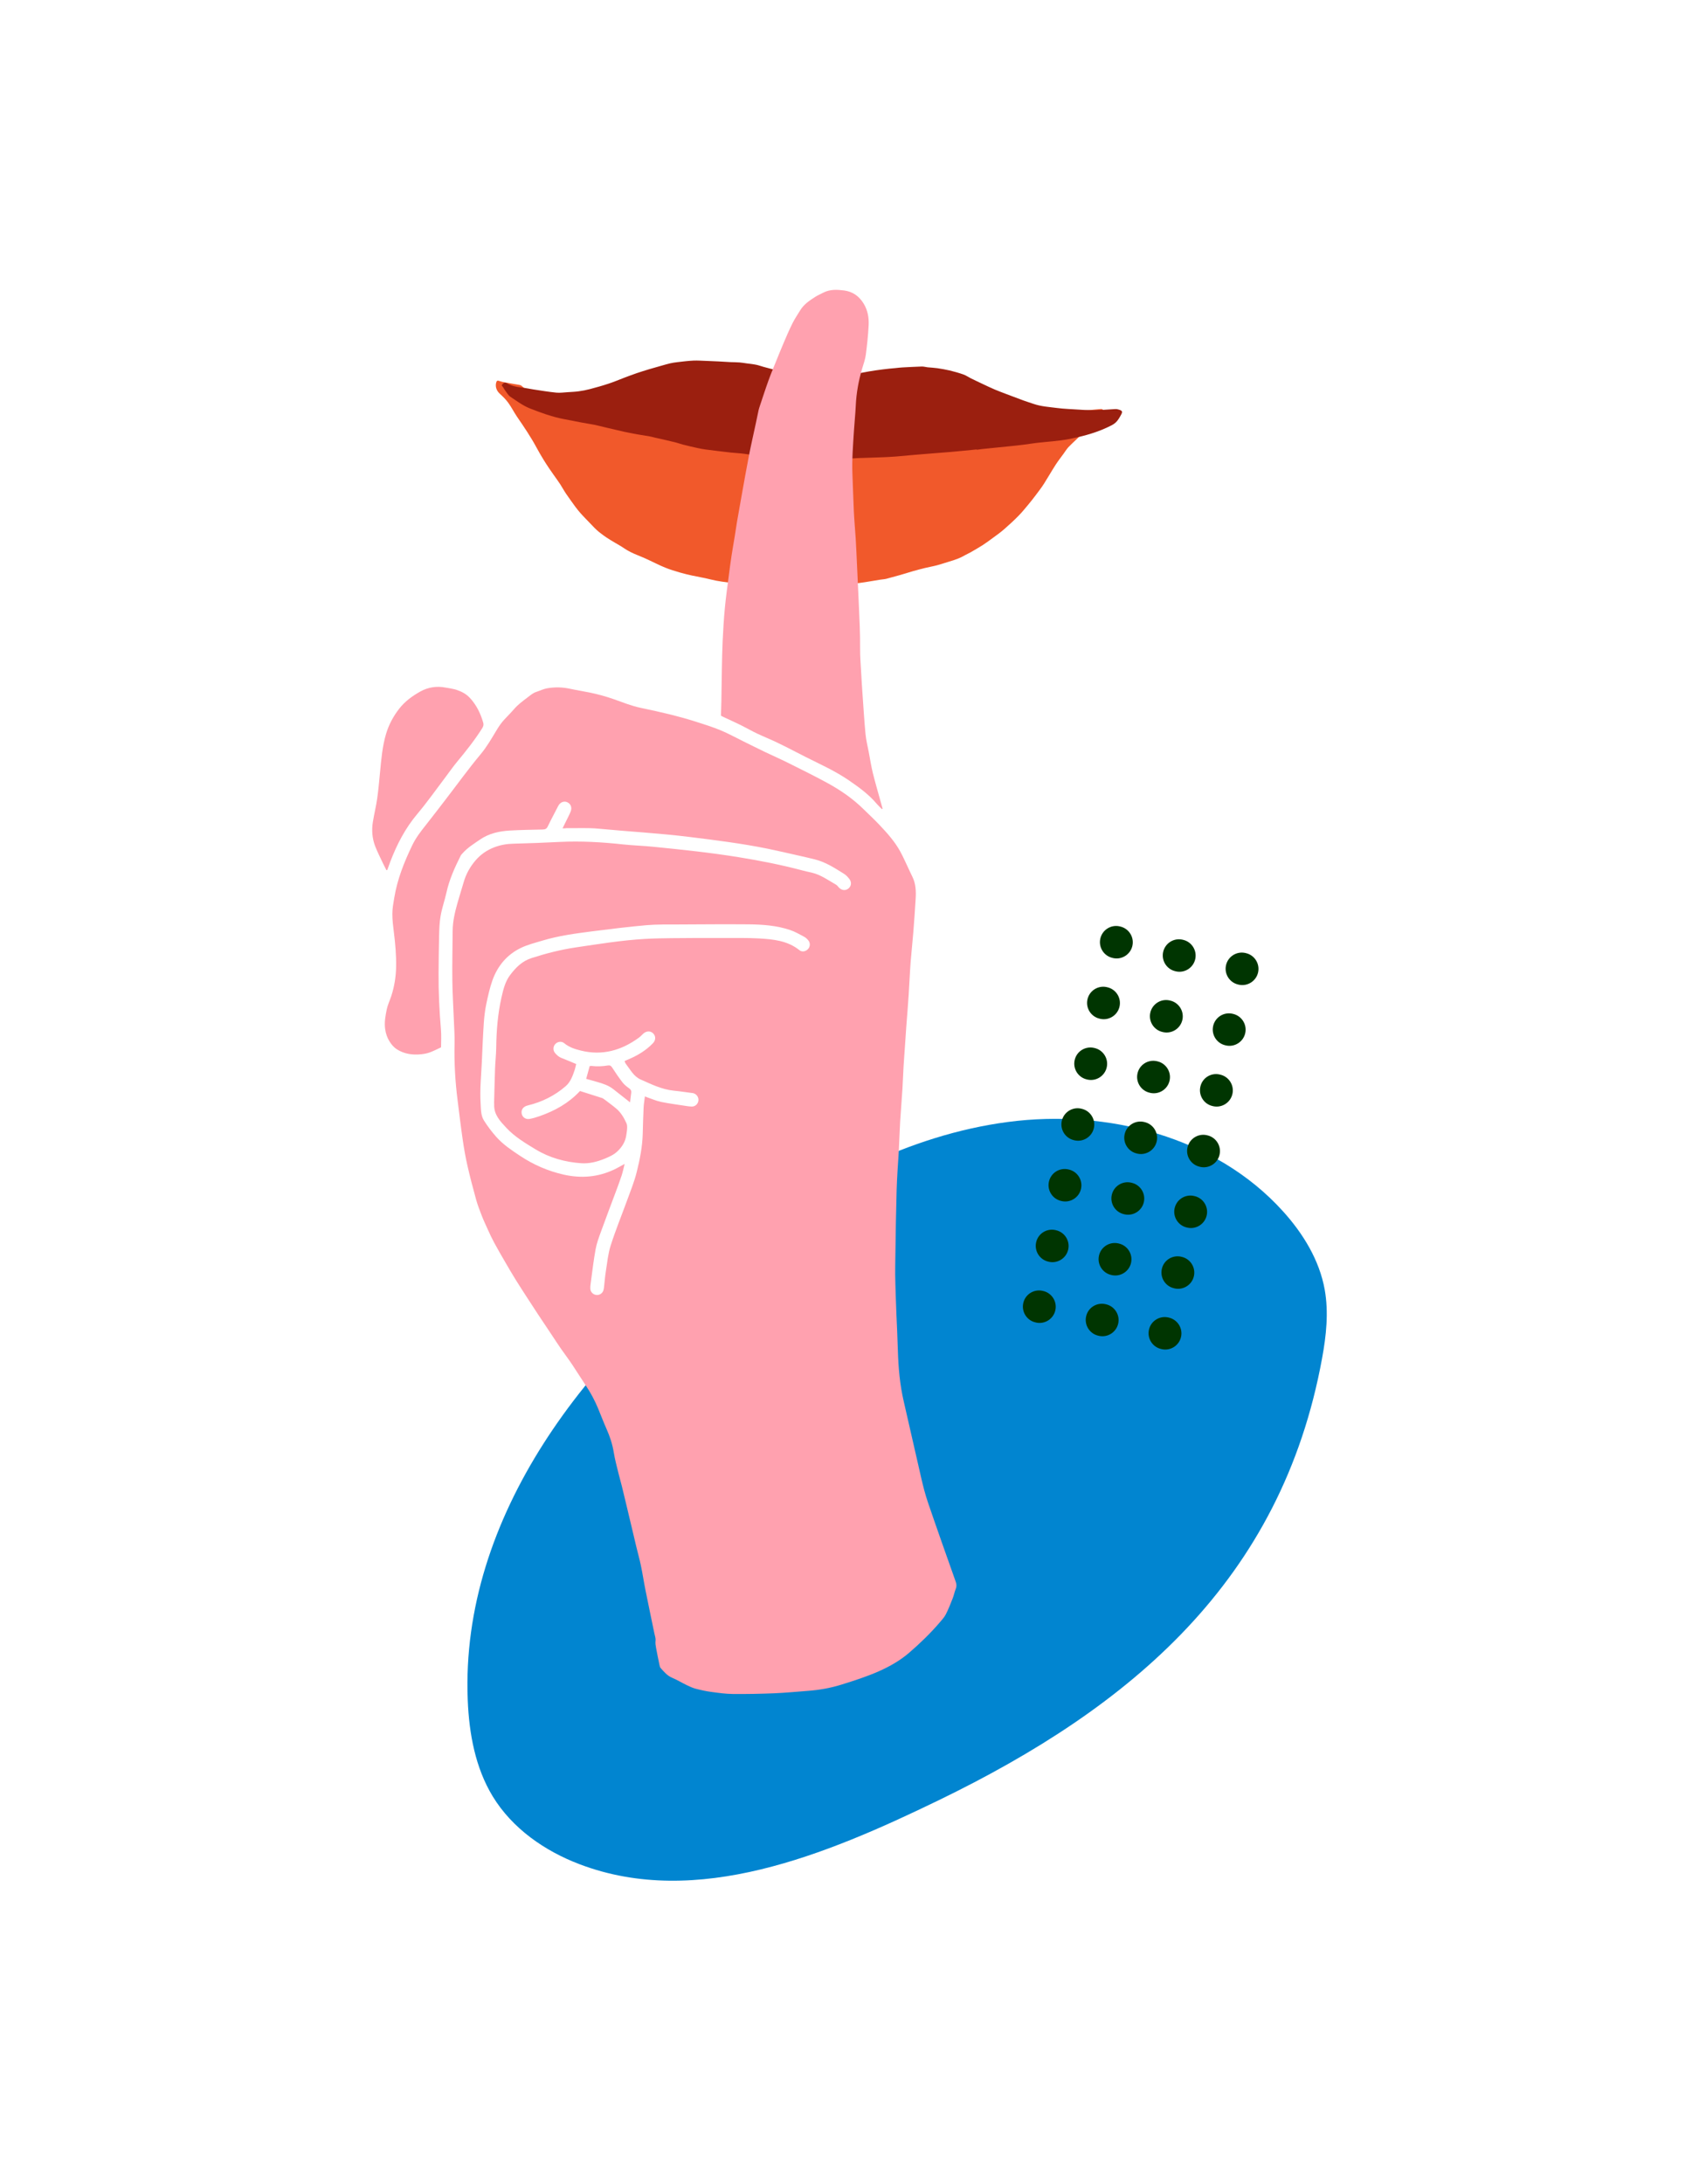 <?xml version="1.0" encoding="utf-8"?>
<!-- Generator: Adobe Illustrator 21.0.0, SVG Export Plug-In . SVG Version: 6.00 Build 0)  -->
<svg version="1.1" xmlns="http://www.w3.org/2000/svg" xmlns:xlink="http://www.w3.org/1999/xlink" x="0px" y="0px" viewBox="0 0 2668.3 3429.1" style="enable-background:new 0 0 2668.3 3429.1;" xml:space="preserve">

<g>
	<path d="M2076.4,2132.5c6.5-35.4,10.4-71.9,4.1-107.4c-8.3-46.5-34.1-88.4-65.7-123.3
		C1909,1784.8,1739,1741.1,1583,1761.7c-156.1,20.5-299.8,97.8-427.2,191.1c-232.4,170.2-433,427.9-421.2,716.7
		c2.1,52.6,11.9,106.2,39.2,151.1c30.7,50.4,81.7,85.9,136.7,106.7c183.6,69.7,386.5-14.7,563.6-100.5
		C1776,2680.4,2012.6,2482.3,2076.4,2132.5z" style="fill:#0185D0;"/>
	<g>
		<path d="M1717.8,1645.3l0.8,0.2c13.7,2.9,22.5,16.4,19.6,30.1c-2.9,13.7-16.4,22.5-30.1,19.6l-0.8-0.2
			c-13.7-2.9-22.5-16.4-19.6-30.1C1690.5,1651.2,1704,1642.4,1717.8,1645.3z" style="fill:#003501;"/>
		<path d="M1816.5,1666.2l0.8,0.2c13.7,2.9,22.5,16.4,19.6,30.1c-2.9,13.7-16.4,22.5-30.1,19.6l-0.8-0.2
			c-13.7-2.9-22.5-16.4-19.6-30.1C1789.2,1672.1,1802.7,1663.3,1816.5,1666.2z" style="fill:#003501;"/>
		<path d="M1915.2,1687.1l0.8,0.2c13.7,2.9,22.5,16.4,19.6,30.1c-2.9,13.7-16.4,22.5-30.1,19.6l-0.8-0.2
			c-13.7-2.9-22.5-16.4-19.6-30.1C1887.9,1692.9,1901.4,1684.1,1915.2,1687.1z" style="fill:#003501;"/>
		<path d="M1737.9,1549.9l0.8,0.2c13.7,2.9,22.5,16.4,19.6,30.1s-16.4,22.5-30.1,19.6l-0.8-0.2
			c-13.7-2.9-22.5-16.4-19.6-30.1C1710.7,1555.8,1724.2,1547,1737.9,1549.9z" style="fill:#003501;"/>
		<path d="M1836.6,1570.8l0.8,0.2c13.7,2.9,22.5,16.4,19.6,30.1c-2.9,13.7-16.4,22.5-30.1,19.6l-0.8-0.2
			c-13.7-2.9-22.5-16.4-19.6-30.1S1822.9,1567.9,1836.6,1570.8z" style="fill:#003501;"/>
		<path d="M1935.3,1591.7l0.8,0.2c13.7,2.9,22.5,16.4,19.6,30.1c-2.9,13.7-16.4,22.5-30.1,19.6l-0.8-0.2
			c-13.7-2.9-22.5-16.4-19.6-30.1C1908.1,1597.6,1921.6,1588.8,1935.3,1591.7z" style="fill:#003501;"/>
		<path d="M1758.1,1454.5l0.8,0.2c13.7,2.9,22.5,16.4,19.6,30.1c-2.9,13.7-16.4,22.5-30.1,19.6l-0.8-0.2
			c-13.7-2.9-22.5-16.4-19.6-30.1C1730.9,1460.4,1744.4,1451.6,1758.1,1454.5z" style="fill:#003501;"/>
		<path d="M1856.8,1475.4l0.8,0.2c13.7,2.9,22.5,16.4,19.6,30.1c-2.9,13.7-16.4,22.5-30.1,19.6l-0.8-0.2
			c-13.7-2.9-22.5-16.4-19.6-30.1C1829.6,1481.3,1843.1,1472.5,1856.8,1475.4z" style="fill:#003501;"/>
		<path d="M1955.5,1496.3l0.8,0.2c13.7,2.9,22.5,16.4,19.6,30.1c-2.9,13.7-16.4,22.5-30.1,19.6l-0.8-0.2
			c-13.7-2.9-22.5-16.4-19.6-30.1C1928.3,1502.2,1941.8,1493.4,1955.5,1496.3z" style="fill:#003501;"/>
		<path d="M1677.4,1836.1l0.8,0.2c13.7,2.9,22.5,16.4,19.6,30.1c-2.9,13.7-16.4,22.5-30.1,19.6l-0.8-0.2
			c-13.7-2.9-22.5-16.4-19.6-30.1C1650.2,1841.9,1663.7,1833.2,1677.4,1836.1z" style="fill:#003501;"/>
		<path d="M1776.1,1856.9l0.8,0.2c13.7,2.9,22.5,16.4,19.6,30.1c-2.9,13.7-16.4,22.5-30.1,19.6l-0.8-0.2
			c-13.7-2.9-22.5-16.4-19.6-30.1C1748.9,1862.8,1762.4,1854,1776.1,1856.9z" style="fill:#003501;"/>
		<path d="M1874.8,1877.8l0.8,0.2c13.7,2.9,22.5,16.4,19.6,30.1c-2.9,13.7-16.4,22.5-30.1,19.6l-0.8-0.2
			c-13.7-2.9-22.5-16.4-19.6-30.1C1847.6,1883.7,1861.1,1874.9,1874.8,1877.8z" style="fill:#003501;"/>
		<path d="M1697.6,1740.7l0.8,0.2c13.7,2.9,22.5,16.4,19.6,30.1c-2.9,13.7-16.4,22.5-30.1,19.6l-0.8-0.2
			c-13.7-2.9-22.5-16.4-19.6-30.1C1670.4,1746.6,1683.9,1737.8,1697.6,1740.7z" style="fill:#003501;"/>
		<path d="M1796.3,1761.6l0.8,0.2c13.7,2.9,22.5,16.4,19.6,30.1c-2.9,13.7-16.4,22.5-30.1,19.6l-0.8-0.2
			c-13.7-2.9-22.5-16.4-19.6-30.1C1769.1,1767.4,1782.6,1758.7,1796.3,1761.6z" style="fill:#003501;"/>
		<path d="M1895,1782.4l0.8,0.2c13.7,2.9,22.5,16.4,19.6,30.1c-2.9,13.7-16.4,22.5-30.1,19.6l-0.8-0.2
			c-13.7-2.9-22.5-16.4-19.6-30.1C1867.8,1788.3,1881.3,1779.5,1895,1782.4z" style="fill:#003501;"/>
		<path d="M1637.1,2026.8l0.8,0.2c13.7,2.9,22.5,16.4,19.6,30.1c-2.9,13.7-16.4,22.5-30.1,19.6l-0.8-0.2
			c-13.7-2.9-22.5-16.4-19.6-30.1C1609.8,2032.7,1623.3,2023.9,1637.1,2026.8z" style="fill:#003501;"/>
		<path d="M1735.8,2047.7l0.8,0.2c13.7,2.9,22.5,16.4,19.6,30.1c-2.9,13.7-16.4,22.5-30.1,19.6l-0.8-0.2
			c-13.7-2.9-22.5-16.4-19.6-30.1C1708.5,2053.6,1722,2044.8,1735.8,2047.7z" style="fill:#003501;"/>
		<path d="M1834.5,2068.6l0.8,0.2c13.7,2.9,22.5,16.4,19.6,30.1c-2.9,13.7-16.4,22.5-30.1,19.6l-0.8-0.2
			c-13.7-2.9-22.5-16.4-19.6-30.1C1807.2,2074.5,1820.7,2065.7,1834.5,2068.6z" style="fill:#003501;"/>
		<path d="M1657.3,1931.4l0.8,0.2c13.7,2.9,22.5,16.4,19.6,30.1c-2.9,13.7-16.4,22.5-30.1,19.6l-0.8-0.2
			c-13.7-2.9-22.5-16.4-19.6-30.1C1630,1937.3,1643.5,1928.5,1657.3,1931.4z" style="fill:#003501;"/>
		<path d="M1756,1952.3l0.8,0.2c13.7,2.9,22.5,16.4,19.6,30.1c-2.9,13.7-16.4,22.5-30.1,19.6l-0.8-0.2
			c-13.7-2.9-22.5-16.4-19.6-30.1C1728.7,1958.2,1742.2,1949.4,1756,1952.3z" style="fill:#003501;"/>
		<path d="M1854.7,1973.2l0.8,0.2c13.7,2.9,22.5,16.4,19.6,30.1c-2.9,13.7-16.4,22.5-30.1,19.6l-0.8-0.2
			c-13.7-2.9-22.5-16.4-19.6-30.1C1827.4,1979.1,1840.9,1970.3,1854.7,1973.2z" style="fill:#003501;"/>
	</g>
	<g>
		<path d="M1732.2,642.9c-10.4,12.4-20.1,24.5-30.5,35.9c-7.3,8-15.7,15-23.2,22.8c-3.3,3.3-5.7,7.5-8.5,11.3
			c-4.1,5.6-8.4,11.1-12.2,17c-6.3,9.8-12,19.9-18.2,29.6c-4,6.3-8.6,12.2-13.1,18.2c-3.9,5.2-8,10.4-12.2,15.4
			c-4.9,5.9-9.8,11.9-15.2,17.3c-7.1,7.2-14.6,14.1-22.2,20.7c-5.4,4.7-11.2,8.9-17,13.1c-5.5,4.1-11,8.1-16.8,11.9
			c-6.1,3.9-12.5,7.5-18.7,11.1c-2.8,1.6-5.9,2.9-8.7,4.5c-7.7,4.6-16.1,7.5-24.7,10c-6.5,1.9-12.9,4.2-19.4,5.9
			c-6.4,1.7-13,2.8-19.5,4.4c-6.1,1.5-12.1,3.1-18.1,4.8c-6.7,1.9-13.3,4.1-20,6c-7.3,2.1-14.6,4.1-21.9,6c-3.2,0.8-6.5,0.9-9.7,1.4
			c-10.9,1.7-21.8,3.8-32.8,5.2c-9.1,1.2-18.4,1.6-27.5,2.4c-9.3,0.8-18.5,1.8-27.8,2.7c-6.3,0.6-12.7,1.2-19,1.5
			c-10.5,0.5-21.1,1.1-31.6,1.2c-6.7,0.1-13.5-0.7-20.2-1.2c-6.7-0.5-13.5-0.9-20.2-1.5c-7.4-0.6-14.9-1.2-22.3-1.9
			c-9.4-0.9-18.7-2.2-28.1-3.1c-12.7-1.2-25.4-2.7-37.9-5.9c-9.3-2.4-18.8-3.8-28.2-5.9c-6.2-1.4-12.4-2.8-18.5-4.6
			c-8-2.4-16.1-4.7-23.8-7.9c-9.2-3.7-18-8.4-27-12.5c-5.2-2.4-10.5-4.7-15.8-6.8c-7.8-3.1-15.4-6.7-22.3-11.5
			c-4.5-3.1-9.4-5.7-14.2-8.6c-4.2-2.5-8.5-5-12.5-7.7c-4-2.7-7.9-5.5-11.6-8.5c-2.6-2.1-5.1-4.4-7.5-6.8
			c-5.1-5.2-10.1-10.5-15.1-15.7c-2.5-2.7-5.1-5.3-7.5-8.1c-2.5-3-5-6-7.3-9.1c-4.9-6.8-9.9-13.6-14.6-20.5c-3.3-4.8-6-10-9.2-14.9
			c-3.5-5.3-7.2-10.4-10.9-15.6c-2.3-3.4-4.7-6.7-7-10.1c-2.9-4.4-5.8-8.7-8.5-13.2c-3.7-6.1-7.4-12.3-10.8-18.7
			c-9.1-16.9-19.8-32.7-30.6-48.4c-4.9-7.2-8.8-15.1-13.9-22.1c-3.8-5.2-8.6-9.9-13.4-14.3c-5.1-4.6-7.5-11.6-5.3-18.1
			c0.6-1.9,1.5-2.7,3.6-2.1c3.1,1,6.3,1.9,9.5,2.5c7.6,1.4,15.3,2.6,23,4c1.2,0.2,2.6,0.6,3.5,1.4c6.3,5.3,12.4,10.7,18.6,16
			c0.4,0.4,1.1,0.4,1.7,0.5c0.3,0.1,0.6-0.1,0.9-0.1c5.3,0.4,10.4,0.3,15.5-2.2c2.3-1.1,5.6-0.4,8.4,0.1c9.4,1.5,18.7,3.2,28.1,4.8
			c6.7,1.1,13.4,2.1,20,3.1c4.2,0.7,8.5,1.2,12.7,2.1c5,1.1,10,2.3,14.8,4.1c12.4,4.7,24.4,10.3,36.9,14.3
			c8.3,2.7,17.2,3.4,25.9,4.9c6.6,1.1,13.1,2.1,19.7,3.2c7,1.2,13.9,2.3,20.9,3.7c9.9,1.9,19.9,4,29.8,6.1c9.1,2,18.2,4.1,27.2,6.2
			c9.8,2.2,19.6,4.4,29.4,6.5c3.1,0.7,6.3,1,9.4,1.7c3.3,0.7,6.5,1.7,9.8,2.6c13.6,4.1,27.6,4.8,41.6,5.6
			c10.6,0.6,21.3,0.6,31.9,0.8c9.6,0.1,19.2-0.1,28.8,0.2c9.4,0.3,18.8,1.4,28.2,1.6c8.4,0.2,16.8-0.2,25.2-0.5
			c10.5-0.3,21.1-0.9,31.6-1.1c6.8-0.2,13.5-0.1,20.3,0.1c6.8,0.2,13.5,1.1,20.2,1c8.8,0,17.6-0.4,26.3-1c6.4-0.4,12.8-1.3,19.2-2.1
			c6.6-0.8,13.2-1.7,19.8-2.5c7.3-0.9,14.6-1.7,21.9-2.6c6.6-0.8,13.2-1.6,19.8-2.2c7.2-0.6,14.5-1.2,21.7-1.5
			c6.3-0.3,12.7-0.4,19-0.6c6.9-0.2,13.7-0.3,20.6-0.5c7.3-0.2,14.5-0.5,21.8-0.7c6.3-0.2,12.7,0,19-0.4c9.4-0.7,18.7-1.8,28.1-2.9
			c5.9-0.7,11.8-1.5,17.6-2.8c5.9-1.4,11.5-3.4,17.3-5.2c2.6-0.8,5.2-1.7,7.9-2.2c3-0.5,5-1.4,6.7-4.4c2.3-4.1,5.4-8.1,8.8-11.4
			c4.1-4,9.4-4.8,15-3.4c1.1,0.3,2.4-0.3,3.5-0.5c0.5-0.1,1-0.6,1.4-0.5c11.4,2,22.7-0.4,34-1.2c1.3-0.1,2.7-0.2,4-0.3
			C1730.6,642.6,1730.9,642.7,1732.2,642.9z" style="fill:#F1592B;"/>
	</g>
	<g>
		<path d="M1533.9,705.7c-6.3,0.6-12.6,1.3-18.9,1.9c-7.5,0.7-15.1,1.4-22.6,2.1c-9.3,0.8-18.6,1.5-27.9,2.2
			c-9.8,0.8-19.6,1.6-29.4,2.4c-9.3,0.8-18.5,1.7-27.8,2.5c-6.4,0.5-12.9,0.8-19.3,1.1c-6.5,0.3-13.1,0.5-19.6,0.7
			c-7.2,0.2-14.3,0.4-21.5,0.7c-7.9,0.4-15.8,0.9-23.6,1.3c-7.2,0.4-14.3,1-21.5,1.3c-6.7,0.3-13.5,0.6-20.3,0.5
			c-7.4-0.1-14.7-0.4-22.1-0.7c-6.5-0.3-13.1-0.6-19.6-1.1c-7.4-0.6-14.9-1.4-22.3-2c-3.8-0.3-7.6-0.5-11.3-0.8
			c-4.2-0.4-8.4-0.6-12.5-1.2c-8.4-1.3-16.7-3-25.1-4.1c-6.9-0.9-13.9-1.2-20.8-1.9c-6.8-0.7-13.6-1.6-20.4-2.4
			c-6.4-0.8-12.8-1.5-19.2-2.4c-4.2-0.6-8.5-1.4-12.7-2.3c-7.8-1.7-15.6-3.5-23.3-5.5c-4.3-1.1-8.4-2.7-12.7-3.7
			c-10.2-2.5-20.5-4.8-30.8-7.1c-3.3-0.8-6.5-1.7-9.9-2.3c-5.7-1-11.5-1.8-17.3-2.8c-7.1-1.3-14.1-2.6-21.1-4.1
			c-9.9-2.2-19.7-4.6-29.6-6.9c-5.3-1.2-10.5-2.7-15.8-3.8c-7.1-1.4-14.3-2.5-21.4-3.8c-9-1.7-17.9-3.6-26.8-5.2
			c-19-3.5-37.1-10.1-54.8-17.1c-10.8-4.3-20.5-11.6-30.3-18.1c-3.3-2.2-5.4-6.1-7.9-9.3c-1.4-1.9-2.6-3.9-3.8-6
			c-0.8-1.3-3.1-2.4-1-4.4c1.8-1.7,3.4-3.7,6.6-1.9c7.1,4.2,14.9,6.1,23.1,6.9c6.4,0.7,12.8,2.1,19.1,3.1c11.9,1.8,23.9,3.8,35.9,5
			c5.8,0.6,11.8-0.4,17.8-0.7c5.8-0.4,11.7-0.6,17.4-1.4c5.9-0.8,11.7-1.9,17.4-3.4c9.8-2.6,19.6-5.3,29.2-8.5
			c8.3-2.7,16.3-6.1,24.4-9.2c6.6-2.5,13.2-5,19.9-7.3c6.7-2.3,13.4-4.3,20.2-6.4c6.4-1.9,12.8-3.7,19.2-5.5
			c4.4-1.2,8.9-2.6,13.3-3.6c3.6-0.8,7.2-1.4,10.9-1.8c8.5-1,17.1-2.1,25.7-2.5c6.9-0.3,13.9,0.3,20.9,0.5
			c6.1,0.2,12.3,0.5,18.4,0.8c6.3,0.3,12.7,0.8,19,1.1c4.7,0.2,9.4,0.1,14.1,0.5c3.6,0.3,7.1,0.9,10.6,1.4
			c5.3,0.7,10.6,1.2,15.8,2.3c3.9,0.8,7.7,2.3,11.5,3.3c6.6,1.8,13.3,3.5,19.9,5.3c3.6,1,7.2,2.4,10.8,3.3c6.6,1.7,13.3,3.3,20,4.6
			c7,1.3,14.1,2.4,21.3,3.1c5.4,0.6,10.8,0.7,16.2,0.6c7.6,0,15.2,0.1,22.7-0.7c9.5-1,18.9-2.6,28.2-4.2c8.6-1.5,17.1-3.3,25.7-4.8
			c7.5-1.3,15-2.4,22.5-3.3c6.7-0.9,13.4-1.5,20.2-2.1c3.6-0.4,7.1-0.8,10.7-1c10-0.5,20-1.1,30-1.4c3-0.1,6.1,0.8,9.1,1.2
			c5.1,0.5,10.2,0.7,15.2,1.4c6.6,1,13.1,2.1,19.6,3.6c7.3,1.8,14.5,3.8,21.6,6.3c4,1.4,7.6,4,11.4,5.9c6.2,3.1,12.5,6,18.8,9
			c6.4,3,12.8,6.1,19.2,8.8c5.4,2.3,10.9,4.3,16.3,6.4c9.5,3.6,18.9,7.2,28.5,10.7c5.4,2,10.9,3.6,16.3,5.5
			c11.8,4,24.1,4.7,36.3,6.3c11.5,1.5,23.3,1.8,34.9,2.6c5.9,0.4,11.9,0.8,17.8,0.8c6.8,0,13.5-0.2,20.3-0.5
			c6.3-0.3,12.7-0.9,19-1.2c1.4-0.1,2.9,0.2,4.3,0.6c6.7,1.8,7.4,3.3,4,9.2c-1.1,1.9-2.1,3.8-3.3,5.6c-2.7,4.3-6.2,7.6-10.9,10
			c-21.4,11.1-44.4,17.4-67.8,21.8c-16.7,3.2-33.8,4-50.8,6c-6.5,0.8-13,1.8-19.5,2.7c-6.8,0.9-13.6,1.6-20.4,2.3
			c-7.6,0.8-15.3,1.5-22.9,2.3c-7.5,0.8-15.1,1.5-22.6,2.3c-2.6,0.3-5.3,0.7-7.9,1.1C1533.9,705.9,1533.9,705.8,1533.9,705.7z" style="fill:#9B1F0F;"/>
	</g>
	<g>
		<path d="M883.5,1300.6c3.4-6.9,6.4-12.9,9.4-19c1.2-2.4,2.3-4.8,3.3-7.3c2.5-6.2,0.3-12-5.2-14.6
			c-5.4-2.5-11.3,0-14.3,5.8c-5.5,10.8-11.3,21.4-16.5,32.3c-1.7,3.6-4.1,4.6-7.7,4.7c-17.2,0.4-34.5,0.6-51.7,1.6
			c-16.7,1-33,4.5-47.1,14.3c-9.4,6.5-19.3,12.5-27,21.2c-1.1,1.2-2.4,2.4-3.1,3.8c-9.4,18.7-18,37.7-22.5,58.3
			c-2.7,12.2-7,24.1-9.1,36.4c-1.9,10.4-2.1,21.2-2.4,31.9c-0.5,19.3-0.6,38.6-0.8,57.9c-0.2,29.6,1.2,59.1,3.7,88.6
			c0.8,9.3,0.2,18.8,0.2,28c-6.4,3-12.1,6-18,8.1c-4.2,1.5-8.7,2.3-13.2,2.8c-13.6,1.4-26.8-0.4-38.4-7.9c-4.5-2.9-8.3-7.4-11.2-12
			c-3.7-5.8-6-12.4-7-19.5c-1.5-10.6,0.4-20.9,2.5-31.1c1.5-7.2,4.8-13.9,7.1-20.9c4.9-15.1,7.4-30.7,7.6-46.6
			c0.3-17.9-1.3-35.6-3.5-53.3c-1.2-9.8-2.5-19.6-2.4-29.4c0-8.4,1.6-16.8,3-25c4.8-29.3,15.7-56.5,28.5-83
			c5.5-11.3,13.2-21.3,21-31.1c10.5-13.2,20.6-26.6,30.9-39.9c18.4-23.9,36-48.4,55.4-71.6c9.5-11.4,17.1-24.6,24.8-37.4
			c3.5-5.9,7.3-11.4,11.8-16.4c5.1-5.6,10.6-10.9,15.5-16.6c6.2-7.3,13.8-12.8,21.3-18.5c4.4-3.3,8.5-7.1,13.9-8.8
			c5.6-1.8,11.1-4.6,16.8-5.6c12.2-2.2,24.4-1.9,36.6,0.8c10.2,2.2,20.6,3.8,30.8,5.9c12.8,2.7,25.4,6.1,37.8,10.5
			c13.9,4.9,27.5,10.5,42.1,13.5c16,3.3,32,6.9,47.9,10.8c12.7,3.2,25.4,6.7,37.9,10.7c13.3,4.2,26.6,8.4,39.5,13.7
			c12.1,5,23.6,11.4,35.4,17.2c11.6,5.7,23.1,11.5,34.8,17.1c11.7,5.6,23.5,10.7,35.1,16.5c20.6,10.3,41.2,20.4,61.4,31.4
			c21,11.4,40.7,24.8,57.8,41.7c8.5,8.4,17.3,16.4,25.4,25.1c12.1,12.8,23.9,26,32.4,41.6c5,9.2,9.1,18.8,13.6,28.2
			c1.7,3.5,3.2,7.1,5,10.5c5.8,11.4,6.2,23.6,5.4,36c-1.1,17.2-2.2,34.3-3.6,51.5c-1.2,15.5-3,31-4.2,46.6
			c-1.3,17.2-2,34.4-3.1,51.6c-1.1,17-2.5,33.9-3.8,50.9c-0.7,9.8-1.3,19.6-2,29.4c-0.7,10.6-1.6,21.3-2.2,31.9
			c-0.7,11.9-1.1,23.8-1.8,35.6c-1.1,17.2-2.5,34.4-3.6,51.6c-0.9,14.5-1.2,29.1-2,43.6c-0.5,10.6-1.4,21.3-2,31.9
			c-0.6,10.4-1.2,20.9-1.5,31.3c-0.5,17.2-0.9,34.4-1.2,51.7c-0.3,17.4-0.5,34.8-0.8,52.3c-0.1,9.6-0.4,19.3-0.3,28.9
			c0.1,10.7,0.5,21.3,0.8,32c0.3,10.9,0.8,21.7,1.2,32.6c0.3,7.4,0.7,14.7,1,22.1c0.4,10.8,0.9,21.7,1.2,32.5
			c0.8,27.3,3.1,54.4,9.4,81.2c9.3,39.8,18,79.7,27.3,119.5c3,13,6.3,26,10.6,38.6c14.2,41.6,28.9,83,43.6,124.4
			c1.5,4.2,1.5,7.7-0.2,11.8c-1.8,4.5-2.7,9.5-4.5,14c-3.4,8.6-6.7,17.2-10.9,25.4c-2.5,4.8-6.4,9-10,13.2
			c-14.6,17-30.7,32.5-47.6,47.1c-14.1,12.1-30,21.2-47,28.8c-19.3,8.6-39.4,15-59.6,21.3c-17.1,5.3-34.6,8.4-52.5,9.7
			c-17.6,1.3-35.1,3.1-52.7,3.8c-21.7,0.9-43.4,1.3-65.1,1.1c-11.2-0.1-22.4-1.7-33.6-3.2c-8.3-1.1-16.5-2.9-24.6-5
			c-4.9-1.3-9.6-3.5-14.2-5.7c-7.7-3.7-15.1-8.3-23-11.6c-7.8-3.3-12.8-9.5-18.1-15.4c-1.1-1.3-1.4-3.4-1.8-5.2
			c-1.8-8.6-3.6-17.3-5.2-26c-0.7-3.8-1.4-7.4-0.9-11.5c0.5-3.7-1-7.7-1.8-11.5c-4.6-22.5-9.4-44.9-13.9-67.5
			c-2.6-12.9-4.5-25.8-7.2-38.7c-2.1-10.2-5-20.3-7.4-30.4c-2.5-10.6-5-21.1-7.5-31.7c-2.6-10.8-5.1-21.5-7.7-32.3
			c-2.4-10-4.7-19.9-7.2-29.9c-1.7-6.8-3.6-13.4-5.3-20.2c-2.7-11.2-5.8-22.3-7.6-33.6c-2.1-12.9-6.1-25-11.4-36.9
			c-4.7-10.5-8.7-21.2-13.1-31.8c-5.1-12.3-11.3-24.1-18.7-35.2c-7.4-11.1-14.4-22.4-21.8-33.5c-5.8-8.7-12.1-17-18.1-25.6
			c-4.6-6.6-8.9-13.3-13.3-19.9c-7.7-11.6-15.5-23.2-23.2-34.8c-5.6-8.6-11.2-17.2-16.8-25.8c-6.1-9.5-12.3-18.9-18.2-28.5
			c-5.7-9.2-11.2-18.6-16.6-28c-5.6-9.6-11.1-19.1-16.4-28.9c-3.7-6.8-7-13.9-10.2-21c-3.3-7.3-6.7-14.5-9.6-22
			c-3.3-8.4-6.5-16.8-8.9-25.5c-4.8-17.4-9.4-34.8-13.4-52.4c-3.1-13.6-5.5-27.3-7.5-41.1c-3-20.5-5.4-41-8-61.6
			c-3.8-29.5-5.5-59.2-4.8-89c0.3-13.1-0.7-26.2-1.2-39.4c-0.8-20.3-2.1-40.6-2.3-60.9c-0.3-25.7,0.3-51.3,0.5-77
			c0.1-15.2,3.6-29.7,7.7-44.2c3-10.7,6.4-21.2,9.5-31.9c3.7-13.1,10.2-24.7,19-34.9c7.9-9.1,17.8-15.9,29-20.2
			c9.6-3.7,19.7-5.5,30.1-5.7c24.4-0.6,48.8-1.6,73.2-2.8c33.1-1.6,66.1,0.3,99,3.9c15.7,1.7,31.6,2.1,47.3,3.7
			c45.2,4.5,90.3,9.2,135.1,16.5c33.4,5.4,66.7,12,99.5,20.7c4.8,1.3,9.6,2.3,14.4,3.4c14.3,3.3,26,11.9,38.4,19
			c1.7,1,2.9,2.8,4.3,4.3c4.4,4.7,10.2,5.4,14.9,1.8c4.8-3.7,5.6-10.1,1.5-15.3c-2.4-3-5.1-6-8.4-8c-14.6-9.1-29.1-18.6-46.2-22.7
			c-7.8-1.9-15.6-3.8-23.4-5.5c-16.8-3.8-33.6-7.7-50.5-11.2c-40.5-8.2-81.4-13.3-122.4-18.4c-47.5-5.9-95.3-8.4-143-13
			c-16.7-1.6-33.6-0.6-50.5-0.8C887.9,1300.7,886.3,1300.7,883.5,1300.6z M910.9,1713.1c11.2,3.5,22.9,7.2,34.6,11
			c1.3,0.4,2.5,1.4,3.7,2.2c6.4,4.9,12.9,9.5,19,14.7c7.1,6.1,11.8,14.2,15.6,22.6c1.1,2.3,1.2,5.2,1.1,7.8c-0.1,3.7-0.8,7.3-1.3,11
			c-1.4,10.2-6.5,18.4-13.9,25.4c-5.7,5.4-12.5,8.5-19.6,11.4c-11.9,4.9-24.5,8.2-37.2,7.3c-25.5-1.8-49.7-8.4-71.8-21.8
			c-16.3-9.9-32.8-19.7-46-33.9c-9.5-10.2-19.4-20.4-19-36c0-1.2-0.1-2.5-0.1-3.7c0.5-17.8,0.8-35.7,1.5-53.5
			c0.4-10.7,1.6-21.3,1.8-32c0.3-26.8,2.4-53.4,8.3-79.5c2.8-12.4,5.8-24.9,13.7-35.3c8.9-11.8,18.9-21.8,33.7-26.5
			c22.7-7.3,45.7-13.2,69.4-16.7c35.9-5.3,71.9-11.2,108.1-13.3c28.3-1.6,56.6-1.1,85-1.5c12.7-0.1,25.5-0.1,38.2,0
			c18.7,0.1,37.4-0.3,56,0.7c22.6,1.3,45.2,3.4,64,18.6c4,3.2,10,1.8,13.4-2c3.4-3.8,3.7-9.6,0.3-13.6c-1.8-2.2-4-4.3-6.5-5.6
			c-7.2-3.8-14.4-8.1-22.1-10.6c-21.3-7.2-43.5-8.7-65.7-8.9c-36.5-0.3-73.1,0-109.6,0.2c-16.6,0.1-33.3-0.3-49.9,1.1
			c-28.4,2.5-56.7,6-85,9.6c-26.5,3.4-53,6.9-78.6,14.6c-11.6,3.5-23.5,6.4-34.3,11.7c-21.6,10.5-36.2,28.1-44.3,50.6
			c-4.2,11.9-7,24.5-9.6,36.9c-2.1,10-3.3,20.2-4,30.4c-1.4,20.5-2.2,41-3.1,61.5c-1,21.5-3.3,43-1.9,64.6
			c0.6,9.2,0.2,18.9,5.3,26.9c5.7,9,12.2,17.6,19.2,25.5c10.7,12.1,24.1,21,37.5,29.9c21.1,14,43.8,23.9,68.6,29.5
			c27.3,6.1,53.4,4,78.7-7.8c5.5-2.6,10.7-5.7,16.9-9c-1.7,6.7-2.9,12.7-4.8,18.5c-2.9,8.8-6.2,17.4-9.4,26.1
			c-7.7,20.6-15.5,41.1-23,61.8c-3.3,9.1-6.7,18.2-8.4,27.6c-3.1,16.9-5.1,34.1-7.4,51.2c-0.5,3.5-1,6.9-0.9,10.4
			c0.1,5.2,4.1,9.4,9.1,10.1c4.8,0.7,9.5-2,11.3-6.7c0.6-1.7,0.9-3.6,1.1-5.4c1-8.6,1.6-17.2,3-25.7c2.1-13.4,3.4-27.1,7.5-39.9
			c7.6-23.8,17.1-47.1,25.7-70.6c5.4-14.8,11.4-29.4,15.2-44.8c4.9-19.6,8.8-39.3,9.4-59.5c0.4-14,0.7-27.9,1.4-41.9
			c0.3-5.6,1.3-11.2,2-17.2c1.9,0.7,3.4,1.4,5,1.9c6.8,2.3,13.5,5.3,20.4,6.7c12.9,2.6,25.9,4.3,38.9,6.3c3,0.5,6.1,0.9,9.2,1
			c5.3,0.1,9.5-3.6,10.5-8.7c0.9-5.2-2.2-10.4-7.3-12.1c-1.2-0.4-2.4-0.5-3.6-0.6c-9.4-1.2-18.7-2.7-28.1-3.6
			c-18.6-1.9-35-10.1-51.7-17.5c-10.9-4.8-16.1-15.4-23-24.3c-1-1.2-1.5-2.8-2.3-4.6c1.8-0.8,3.2-1.5,4.7-2.1
			c15-6.2,28.7-14.2,40-26c4.6-4.8,4.6-11.1,0.3-15.4c-4.2-4.2-10.6-4-15.5,0.4c-2.4,2.2-4.6,4.7-7.3,6.6
			c-27.3,19.8-57.1,28.3-90.7,20c-9.4-2.3-18.5-5.2-26.2-11.6c-4.2-3.5-10.3-2.6-14,1.3c-3.6,3.8-3.9,10-0.4,14.1
			c2.8,3.3,5.9,6.2,10.1,7.8c7.6,2.9,15.1,6.2,23.1,9.5c-0.7,2.7-1.2,5.7-2.1,8.5c-3.2,9.6-6.5,19.4-14.3,26.2
			c-17.3,15.1-37.5,25-59.8,30.4c-6.5,1.6-10.3,6.1-9.5,12.2c0.8,5.9,6.1,10.1,12.5,8.9c5.4-0.9,10.7-2.6,15.9-4.4
			C871.2,1744.2,892.8,1732.5,910.9,1713.1z" style="fill:#FFA1AF;"/>
		<path d="M1385.1,1270.5c-2.6-2.6-5.3-5-7.7-7.8c-12.5-15-28.1-26.3-44.1-37.3c-21.2-14.6-44.7-25.1-67.6-36.6
			c-14.8-7.5-29.5-15.3-44.5-22.5c-10.5-5.1-21.4-9.4-32-14.4c-8.5-4-16.7-8.8-25.2-13c-9.6-4.7-19.3-9.1-28.9-13.6
			c-0.9-0.4-1.8-1-2.9-1.6c0.2-7.4,0.6-14.7,0.7-22.1c0.3-17,0.5-34,0.8-51c0.3-14.6,0.5-29.1,1.2-43.7c0.9-17.4,1.8-34.8,3.5-52.1
			c1.5-16.5,3.9-33,6-49.4c1.4-11.2,2.9-22.4,4.6-33.5c1.5-10.1,3.4-20.2,5-30.3c1.2-7.3,2.2-14.6,3.4-21.9c2.5-14.3,5-28.7,7.6-43
			c3.7-20.4,7.2-40.8,11.2-61.1c3.2-16.5,7-32.9,10.5-49.3c1.6-7.6,3.2-15.2,4.8-22.8c0.3-1.2,0.6-2.4,1-3.5
			c4.8-14.2,9.3-28.4,14.4-42.5c3.5-9.8,7.6-19.4,11.5-29.1c4.1-10.1,8.1-20.1,12.4-30.1c4.4-10.3,8.8-20.7,13.9-30.8
			c3.5-7.1,8.1-13.7,12.2-20.5c5.7-9.2,14.4-15,23.2-20.7c4.1-2.6,8.7-4.6,13-6.8c10.4-5.4,21.6-4.8,32.5-3.4
			c13.4,1.7,23.6,8.8,30.9,20.8c6.5,10.8,8.3,22.3,7.7,34.2c-0.8,15.3-2.4,30.6-4.4,45.8c-1,7.5-3.6,14.7-5.8,22
			c-5.6,19-9.1,38.2-10,58.1c-0.6,12.9-2,25.8-2.8,38.7c-1.5,23.3-3.4,46.6-2.4,70c0.8,19.2,1.3,38.5,2.2,57.8
			c0.7,14.1,2,28.2,2.9,42.3c0.8,13.5,1.4,27,2,40.5c1,20.9,2,41.8,2.9,62.6c1,23.1,2.2,46.2,2,69.4c-0.1,13.3,1.1,26.6,1.8,39.9
			c0.6,10.6,1.2,21.3,2,31.9c1.5,20.8,2.7,41.7,4.7,62.5c0.9,9.5,3.3,19,5.1,28.4c2.1,11.1,3.8,22.2,6.5,33.2
			c4.1,16.3,8.8,32.4,13.3,48.6c0.6,2.3,1.3,4.7,1.9,7C1385.9,1270,1385.5,1270.3,1385.1,1270.5z" style="fill:#FFA1AF;"/>
		<path d="M606.9,1366.4c-1.7-3.4-3.5-6.8-5.2-10.3c-4.2-9.1-8.9-18-12.5-27.4c-4.7-12.3-5.7-25.2-3.6-38.1
			c2-12.3,5-24.5,6.8-36.9c2-13.8,3.1-27.7,4.5-41.6c1.9-20,3.6-40.1,9.3-59.4c4.3-14.6,11.4-27.9,20.9-40.1
			c9.1-11.6,20.7-19.9,33.2-26.9c12.3-6.8,25.9-8.8,39.9-6c5.8,1.1,11.8,1.8,17.4,3.7c7.7,2.6,14.8,6.4,20.6,12.7
			c10.3,11.2,16.5,24.2,20.7,38.6c1,3.3,0.2,5.8-1.5,8.6c-11.8,18.8-25.6,36.1-39.8,53.2c-6.5,7.9-12.4,16.4-18.6,24.6
			c-14.4,19-28.1,38.5-43.4,56.7c-19,22.5-32.2,47.9-42.6,75.1c-1.7,4.4-3.2,8.8-4.8,13.2C607.8,1366.2,607.3,1366.3,606.9,1366.4z" style="fill:#FFA1AF;"/>
		<path d="M989.5,1730.9c-9.3-7.3-18-14.1-26.7-21c-7.3-5.7-15.9-8.4-24.5-10.9c-5.7-1.7-11.4-3.2-17.7-5
			c1.9-6.9,3.7-13.3,5.5-20c0.9-0.1,1.8-0.4,2.8-0.3c8.6,1.1,17.2,0.7,25.7-0.7c3.4-0.6,5.1,0.6,6.9,3.4
			c5.1,7.9,10.4,15.7,16.1,23.1c2.8,3.7,6.7,6.7,10.5,9.4c2.8,2,3.7,4,3.2,7.2C990.6,1720.9,990.2,1725.7,989.5,1730.9z" style="fill:#FFA1AF;"/>
	</g>
</g>
<g id="COLORS" style="display:none;">
	<rect x="-2323.7" y="3083.2" width="216.2" height="216.2" style="display:inline;fill:#0185D0;"/>
	<rect x="-2107.5" y="3083.2" width="216.2" height="216.2" style="display:inline;fill:#B3D8DD;"/>
	<rect x="-2323.7" y="3311.2" width="216.2" height="216.2" style="display:inline;fill:#0070CC;"/>
	<rect x="-2107.5" y="3311.2" width="216.2" height="216.2" style="display:inline;fill:#00A1C6;"/>
	<rect x="-1891.3" y="3083.2" width="216.2" height="216.2" style="display:inline;fill:#D3E9EF;"/>
	<rect x="-2323.7" y="1786.1" width="216.2" height="216.2" style="display:inline;fill:#F26981;"/>
	<rect x="-2323.7" y="2002.3" width="216.2" height="216.2" style="display:inline;fill:#9EA09E;"/>
	<rect x="-2549.2" y="2002.3" width="216.2" height="216.2" style="display:inline;fill:#333333;"/>
	<rect x="-2549.2" y="2218.5" width="216.2" height="216.2" style="display:inline;fill:#D48F00;"/>
	<rect x="-2323.7" y="2218.5" width="216.2" height="216.2" style="display:inline;fill:#F4B321;"/>
	<rect x="-2323.7" y="2434.7" width="216.2" height="216.2" style="display:inline;fill:#003501;"/>
	<rect x="-2323.7" y="2867" width="216.2" height="216.2" style="display:inline;fill:#9B1F0F;"/>
	<rect x="-1891.3" y="2002.3" width="216.2" height="216.2" style="display:inline;fill:#E5E5E5;"/>
	<rect x="-1891.3" y="2218.5" width="216.2" height="216.2" style="display:inline;fill:#FFDA54;"/>
	<rect x="-1891.3" y="2434.7" width="216.2" height="216.2" style="display:inline;fill:#009B4D;"/>
	<rect x="-2323.7" y="2650.8" width="216.2" height="216.2" style="display:inline;fill:#B45116;"/>
	<rect x="-1891.3" y="2867" width="216.2" height="216.2" style="display:inline;fill:#F1592B;"/>
	<rect x="-2107.5" y="1786.1" width="216.2" height="216.2" style="display:inline;fill:#FEAEB6;"/>
	<rect x="-2107.5" y="2002.3" width="216.2" height="216.2" style="display:inline;fill:#DDDDDD;"/>
	<rect x="-2107.5" y="2218.5" width="216.2" height="216.2" style="display:inline;fill:#FFC52D;"/>
	<rect x="-2107.5" y="2434.7" width="216.2" height="216.2" style="display:inline;fill:#004901;"/>
	<rect x="-2107.5" y="2650.8" width="216.2" height="216.2" style="display:inline;fill:#D46400;"/>
	<rect x="-2107.5" y="2867" width="216.2" height="216.2" style="display:inline;fill:#A55C54;"/>
	<rect x="-2331.2" y="1511.4" width="245" height="286.5" style="display:inline;fill:#FFA1AF;"/>
	<g style="display:inline;">
		<path d="M2865.3,6163.5c-0.2-0.9-0.4-1.8-0.7-2.7c-0.5-1.4-1.6-2.9-1.4-4.2c0.1-0.7,2.3-1.2,3.8-1.9
			c-0.6-1.9-1.5-4.2-2.2-6.6c-1-3.3-1.8-6.7-2.7-10c-0.1-0.5-0.3-1.2-0.7-1.4c-1.7-0.9-1.9-2-1.4-3.9c0.5-1.8-0.1-3.3-2.5-3.6
			c-1-0.1-1.8-1.1-3-1.9c1.2-0.6,2-1,2.7-1.3c-0.1-0.2-0.2-0.5-0.3-0.7c-0.7,0.1-1.4,0.2-1.7,0.2c-2.3-5.9-4.2-11.7-7.1-17
			c-0.8-1.4-1.2-2.7-1.7-4.1c-0.5-1.5-1.6-3.4-2.9-3.8c-2.9-0.9-2.8-2.3-1.9-3.9c-1-1.7-1.6-3-2.5-4.2c-2-2.8-4.3-5.3-6.2-8.2
			c-0.9-1.3-1-3-1.4-4.3c-1.7-2.7-3.5-5.3-5-8c-0.8-1.5-0.8-3.5-1.5-5.1c-0.5-1.1-1.6-1.9-2.3-2.8c-2.3-3.1-3-7.1-4.9-10.4
			c-2.2-3.9-5-7.4-7.5-11.2c-0.8-1.2-1.6-2.5-2.7-4.2c0-0.6,0-1.9-0.3-3.2c-0.1-0.4-1.1-1-1.6-0.9c-1.8,0.1-3.7,0.6-5.5,0.8
			c-0.6,0.1-1.7-0.1-1.8-0.3c-0.5-2.5-4.6-2.3-4.1-5.5c0.1-0.4-0.5-1.1-0.8-1.2c-3.2-0.8-4-3.6-5.4-6c-0.9-1.5-2.3-2.7-3.4-4.1
			c-2.5-3.2-5-6.4-7.6-9.6c-0.3-0.3-0.6-0.6-1-0.8c-2.1-1.1-4-1.9-5.3-4.5c-1.5-3-4.9-4.9-7.4-7.4c-2.9-3-5.7-6.1-8.7-9.1
			c-0.6-0.6-1.8-0.6-3-0.9c-0.3-1.6-0.8-3.5-1.2-5.6c-0.2,0.1-1.2,0.3-2.4,0.6c-0.1-1-0.1-1.8-0.2-2.6c-3.7-0.3-4.9-3.5-6.8-5.8
			c-0.4-0.5-1-1.5-1.4-1.5c-5.5,0.3-7.5-4.7-11.1-7.4c-0.3-0.2,0.1-1.3,0.2-1.6c-2.3-0.1-4.5-0.3-7.3-0.4c1-2.8,1.8-5.1,2.9-8.3
			c0.7,1.7,1.2,2.7,1.9,4.5c0.7-1.4,1.1-2.3,1.8-3.7c0.7,1.2,1.4,2.4,2.3,3.8c1.9,0.6,5,0.1,4.4,4.4c-0.2,1.4,2,3.4,3.5,4.7
			c3,2.7,6,5.5,10.8,5.4c-0.8,0.4-1.6,0.8-2.5,1.3c2,3.3,2.6,0,4.1-1.3c1.3,2,2.5,3.9,3.7,5.8c0.9-1,1.8-2.2,3.2-3.8
			c0.7,1.7,1.1,2.7,1.4,3.6c3.1-0.6,13.2,4.1,14.8,6.8c3.4-1.2,4.6-0.2,5.9,5.5c0.9-1.1,1.6-1.9,2.1-2.5c1.6,1.4,3.4,2.9,5.2,4.4
			c-0.1,0.2-0.3,0.8-0.6,1.4c1.1,0.1,2.1,0.2,3.3,0.3c0.3,1.8,0.2,4.3,3.8,3.8c0.9-0.1,2.2,1.2,3,2.2c2.5,3.3,7.2,4.2,8.5,8.8
			c0.6,2,2.7,3.5,4.4,5.5c4.3-0.6,4.5-0.5,4,4c1,0,1.9,0,2.1,0c1.4,2.1,2.7,3.8,3.8,5.6c0.7,1.2,1.3,2.5,1.4,3.8
			c0.2,2.6,1.4,1.8,2.9,1c2.2,6.3,4.5,12.6,6.9,19.4c0.8-2.1,1.3-3.5,1.9-5c0.4,0.2,0.8,0.4,1.2,0.5c-0.5,0.9-1.5,2-1.3,2.7
			c0.5,1.8,1.3,3.5,2.4,5c0.5,0.7,1.7,0.8,2.6,1.1c0.3-0.9,0.7-1.7,1-2.7c-4.8-1.3-4.7-1.3-3.3-5.5c0.3-1,0.7-2.1,0.6-3.1
			c0-0.9-0.6-1.7-1.2-3.1c4.2,1.3,1.8,4.6,2.9,6.1c1.1,0.1,2.2-0.1,2.7,0.3c1.1,0.9,2.7,2.1,2.8,3.3c0.1,2-0.3,3.4,2.6,3.1
			c0.6-0.1,1.5,1.3,2.2,2.2c1.3,1.7,2.8,3.3,3.8,5.1c1.3,2.4,4.9,3.7,3.8,7.1c0.9,0.5,2.2,0.8,2.4,1.5c1.2,4.8,5,7.9,7.3,12
			c1,1.7,1.6,3.5,2.7,5.1c0.5,0.9,1.6,1.4,2.1,1.9c0.4,1.7,0.4,3.4,1.2,4.7c1,1.6,2.7,2.7,3.8,4.2c0.8,1.2,1,2.7,1.5,4.1
			c0.7,1.7,1.5,3.4,2.1,5.2c0.7,1.9,1.1,3.9,1.4,5.1c2.1,2.7,3.7,4.8,5.8,7.5c-0.6,2.5,0.8,5.3,3.6,6c-1.2,3.4-0.3,5.2,3.7,6.7
			c-1.1,0-1.6,0-2.4,0c0.3,1.6,0.4,3.1,0.9,4.5c0.2,0.7,0.8,1.6,1.4,1.9c3.2,1.5,3.4,1.9,0.8,4.8c1,0.4,1.9,0.8,3,1.3
			c-0.9,3.2-0.3,5.8,3.4,7.1c0.6,0.2,0.6,1.9,0.8,3c0.1,0.3-0.2,0.8,0,1c1,2.2,2.1,4.4,3.2,6.5c1.1,2.2,2.2,4.4,3.4,6.8
			c0.3-0.1,0.9-0.5,1.6-0.9c1.3,4.2,2.5,8.4,3.9,12.9c3.6,0.5,2.8,4.2,3.7,7c0.5,1.5,0.6,3.5,1.6,4.3c2.4,2,1.4,3.7,0.3,5.6
			c-0.5,0.9-1.1,1.7-1.6,2.6c0.2,0.2,0.5,0.4,0.7,0.6c0-0.8,0.1-1.7,0.1-2.5c0.6,0.4,1.2,0.8,1.7,1.2c-0.4,2.4,0.6,5-1.6,7.4
			c-0.7,0.7,0.1,2.9,0.4,4.4c1,4.3,3.8,8,4,12.6c0.2,3.4,1.7,6.8,2.6,10.2c0.2,1-0.1,2.1,0.2,3.1c1.2,3.8,2.5,7.7,3.8,11.5
			c0.3,1,0.9,1.9,1.3,2.9c0.3-0.3,0.6-0.6,0.9-1c-0.5,3.5-1,7-1.5,10.8c0.7-0.2,1.2-0.4,2-0.7c0.8,2.1,1.9,4.2-0.3,6.3
			c-0.8,0.8-1.6,1.7-2.4,2.5c-0.2-0.2-0.5-0.4-0.7-0.7c0.4-0.4,0.8-0.8,1.3-1.2c-0.1-0.3-0.3-0.6-0.4-0.9c-1.3,0.5-2.7,0.9-4,1.4
			c-1,0.3-2.4,1.4-2.8,1.1c-2.3-1.9-3.8-0.2-5.7,0.6c-2.5,1.1-5,2.1-8.1,1c-2.8-0.9-6-0.5-9-0.7c-1.2-0.1-2.3-0.5-3.4-0.7
			c-1.2-0.1-2.5-0.4-3.5,0c-2.9,1-7.2,0-9-2.3c-0.2-0.2-0.2-0.8-0.3-0.9c-6-1.7-3.8-6.3-3.7-10.2c0-1.5-1.4-3.1-1.4-4.6
			c0-1.8,0.9-3.7,1.1-5.5c0.1-0.9-0.2-2-0.4-2.9c0-0.1-0.8,0-1.2,0c0.1,0.9,0.1,1.9,0.2,2.8c-0.2,0.1-0.5,0.2-0.7,0.2
			c-0.3-0.9-0.8-1.8-0.8-2.7c0.1-3.1,0.9-3.5,3.7-2.4c0.3,0.1,1,0.1,1.1-0.1c0.2-0.4,0.3-1,0.2-1.3c-1-2-2-4-4.9-1.2
			c0.2-2.5,5.3-4.4,0.5-6.4c0.3-1.4,0.6-2.9,0.9-4.3c-0.3,0.2-0.6,0.3-0.9,0.5c0.9,1,1.8,1.9,2.8,2.9c0.2-0.3,0.5-0.6,0.7-1
			c1.2-0.7,2.3-1.4,4-2.5c-1.3-0.4-2.7-0.8-4.8-1.5c-1.4-1.3,1.9-6.3-3.5-6.3c0.8-0.2,1.7-0.4,2-0.4c-0.2-2.5-0.3-4.6-0.5-6.8
			c0-0.6,0.1-1.5-0.2-1.7c-3-1.6-2.1-4-1.5-6.4c0.2-0.9-0.4-2.9-0.8-2.9c-3.5-0.2-1-3.3-2.3-4.4c2.2-2.4-0.2-3.4-1.4-4.7
			c-0.3-0.3-0.6-0.5-1.2-1c2.7-1.9,2.3-3.4-0.5-4.7c-0.5-0.2-1.1-0.7-1.1-1.1c-0.4-3-0.3-6-2.2-8.7c-0.5-0.6,0.7-2.4,1-3.7
			c0.3-1.2,1-2.6,0.7-3.4c-0.4-0.9-1.9-1.2-3.2-1.9c0-0.2,0.1-0.7,0.2-1.3c0-0.1,0.2-0.2,0.2-0.2
			C2865,6163.2,2865.1,6163.3,2865.3,6163.5c1.2,0.1,2.3,0.1,3.5,0.2c0-1.1-0.1-2.2-0.1-3.2c0-0.8,0.1-1.7,0-2.5
			c-0.1-0.8-0.4-1.5-0.7-2.4c-3.2,2.5-1.3,4.8-0.4,7C2866.6,6162.9,2866,6163.2,2865.3,6163.5z M2762.1,5981.5
			c-0.3-1.2-0.6-2.3-0.9-3.5c-1.2,0.1-2.4,0.3-3.5,0.4c-0.1,0.3-0.2,0.6-0.3,0.9C2759,5980,2760.6,5980.7,2762.1,5981.5
			c0.2,0.6,0.2,1.5,0.6,1.9c2.1,2,4.3,4,6.6,5.8c2.4,1.9,4.1,1.2,5-1.9c-3.3,1.7-7,0.3-7.9-3.4
			C2765.8,5981.1,2764.4,5980.9,2762.1,5981.5z M2894.5,6223.4c-1.2,0.6-2.2,0.8-2.7,1.4c-1.7,2-2.6,4.3-0.7,6.8
			c-0.9,0.7-1.6,1.3-2.4,1.9c0.3-0.1,0.7-0.2,1-0.3c1.1,1.5,2.2,2.9,3.2,4.4c1,1.6,1.9,3.3,3.1,5.3c0.4-2.2,0.7-3.8,1-5.6
			C2893.1,6235.3,2892.6,6230.7,2894.5,6223.4z M2883.9,6194.9c-2.9-3.3-1.1-9.1-6-11c-1.2,0.9-2.2,1.7-2.5,1.9
			c1.2,3.2,2.4,6.1,3.5,8.9C2879.7,6194,2879.8,6194,2883.9,6194.9z M2881.6,6231.5c-0.1,0.3-0.3,0.7-0.2,0.9c1,2,1.9,3.9,0.7,6.2
			c-0.2,0.3,1,1.7,1.8,2.1c0.5,0.2,1.8-0.3,2.1-0.8c0.3-0.6,0-1.7-0.3-2.4c-0.3-0.7-1.1-1.3-1.6-1.9
			C2886.6,6232.5,2886.6,6232.5,2881.6,6231.5z M2861.5,6114.5c1.3-3.1,2.4-5.9,3.5-8.7c-0.3-0.1-0.6-0.3-0.9-0.4
			c-1.9,0.9-3.7,1.8-5.6,2.6C2863.3,6108.7,2858.8,6113,2861.5,6114.5z M2882.3,6204.9c-1.5,5.1,3,7.5,3,9.5
			C2884,6212.8,2885.8,6208.4,2882.3,6204.9z M2866.6,6113.8c-0.3,0.1-0.7,0.2-1,0.4c-0.3,2.5,1.4,4.5,2.8,6.4c0.5,0.7,1.9,0.7,3,1
			C2869.5,6118.5,2868,6116.2,2866.6,6113.8z M2804.1,6022.9c0-0.3,0-0.5-0.1-0.8c0.8,0.1,1.6,0.1,2.2,0.4c0.9,0.5,1.7,1.3,2.5,2
			c0.4-0.4,0.7-0.8,1.1-1.3c-1.3-1-2.5-2.4-3.9-2.9c-0.8-0.2-3,1.2-3,1.8c0.1,1.2,1.2,2.4,1.9,3.6c0.4-0.3,0.8-0.6,1.2-0.9
			C2805.3,6024.2,2804.7,6023.5,2804.1,6022.9z M2784.8,6006.2c-0.4,0.5-0.9,0.9-1.3,1.4c1.9,1.8,3.9,3.5,5.8,5.3
			c0.3-0.3,0.6-0.6,1-1C2788.5,6009.9,2786.7,6008.1,2784.8,6006.2z M2893.8,6247c0.3-0.1,0.5-0.3,0.8-0.4c-0.7-1.7-1.2-3.6-2.2-5.2
			c-0.2-0.3-1.9,0.3-2.8,0.5C2891.2,6243.8,2892.5,6245.4,2893.8,6247z M2801.5,6031.3c-0.8-1.9-1.6-3.6-2.5-5.9
			c-0.4,0.7-1.4,1.8-1.2,2.2C2798.7,6029,2797.8,6032.2,2801.5,6031.3z M2858.8,6098.2c-0.4,0.2-0.7,0.4-1.1,0.6
			c1.3,2.3,2.6,4.5,3.9,6.8c0.4-0.3,0.9-0.5,1.3-0.8C2861.6,6102.6,2860.2,6100.4,2858.8,6098.2z M2800.4,6016.9
			c-0.3-0.1-0.6-0.2-0.9-0.3c-0.4,1.2-0.9,2.3-1.3,3.5c1.1,0.2,2.2,0.3,3.9,0.6C2801.2,6018.8,2800.8,6017.9,2800.4,6016.9z
			 M2871.1,6170.1c-0.4,0-0.7,0-1.1,0c-0.2,0.9-0.9,2.3-0.6,2.7c0.7,0.8,2,1,3,1.5c0.1-0.2,0.3-0.4,0.4-0.6
			C2872.3,6172.4,2871.7,6171.2,2871.1,6170.1z M2806.8,6025.2c0.8,1.1,1.7,2.2,2.8,3.8c0.7-1.4,1.3-2.6,1.9-3.8
			C2809.6,6025.2,2808.3,6025.2,2806.8,6025.2z" style="fill:#FFFFFF;"/>
		<path d="M2704.6,5948.9c1.9-2,3.4-3.6,5.2-5.5c0.9,2.5,1.1,4.7,2.4,5.7c0.8,0.7,3.1-0.5,4.8-0.8
			c0.7,1.5,1.2,2.7,1.7,3.7c1.4-0.4,2.8-0.7,4.3-1.2c-0.5,2.4-0.8,3.9-1.2,5.7c-0.6,0.1-1.4,0.3-2,0.5c-0.2-3.9-5.3-1.6-5.9-4.7
			c-2.2,1.2-4.3,2.4-5.9-0.9C2707.7,5950.4,2706.2,5950,2704.6,5948.9z" style="fill:#FFFFFF;"/>
		<path d="M2706.2,5945.3c-1.8-0.4-3.2-0.6-4.5-0.9c-0.3,0.3-0.5,0.6-0.8,0.8c0.8,1.1,1.6,2.2,2.4,3.4
			c0.4-0.3,0.9-0.5,1.3-0.8c-1.6,0.3-3.2,0.5-4.5,0.7c-0.2-1.2-0.3-2.3-0.5-3.3c-1,0.3-2,0.6-3.1,1c-1.2-1.5-0.5-5.5,1.5-6.4
			c0.4-0.2,1.3,0,1.4,0.2c1.1,2.6,3.8,2.5,5.9,3.5C2705.7,5943.9,2705.9,5944.8,2706.2,5945.3z" style="fill:#FFFFFF;"/>
		<path d="M2683.8,5939.2c0.7-1.4,1.3-2.8,2-4.3c4.4-0.1,1,3.3,2,5c0.9-0.6,1.8-1.2,2.8-1.8c0.1,0.9,0.2,1.8,0.3,2.9
			c1.1,0,2,0,3.1,0c-0.2,1-0.3,2-0.4,2.8C2689.9,5944,2687.6,5942.9,2683.8,5939.2z" style="fill:#FFFFFF;"/>
		<path d="M2671.1,5933c-1.7-1-3.2-1.9-4.7-2.8C2668.5,5928.8,2670.6,5929.9,2671.1,5933z" style="fill:#FFFFFF;"/>
	</g>
	<g style="display:inline;">
		<circle cx="5005" cy="6582.7" r="783.2" style="fill:none;stroke:#000000;stroke-width:50;stroke-linecap:round;stroke-linejoin:round;stroke-dasharray:0,136.71;"/>
	</g>
</g>
</svg>
